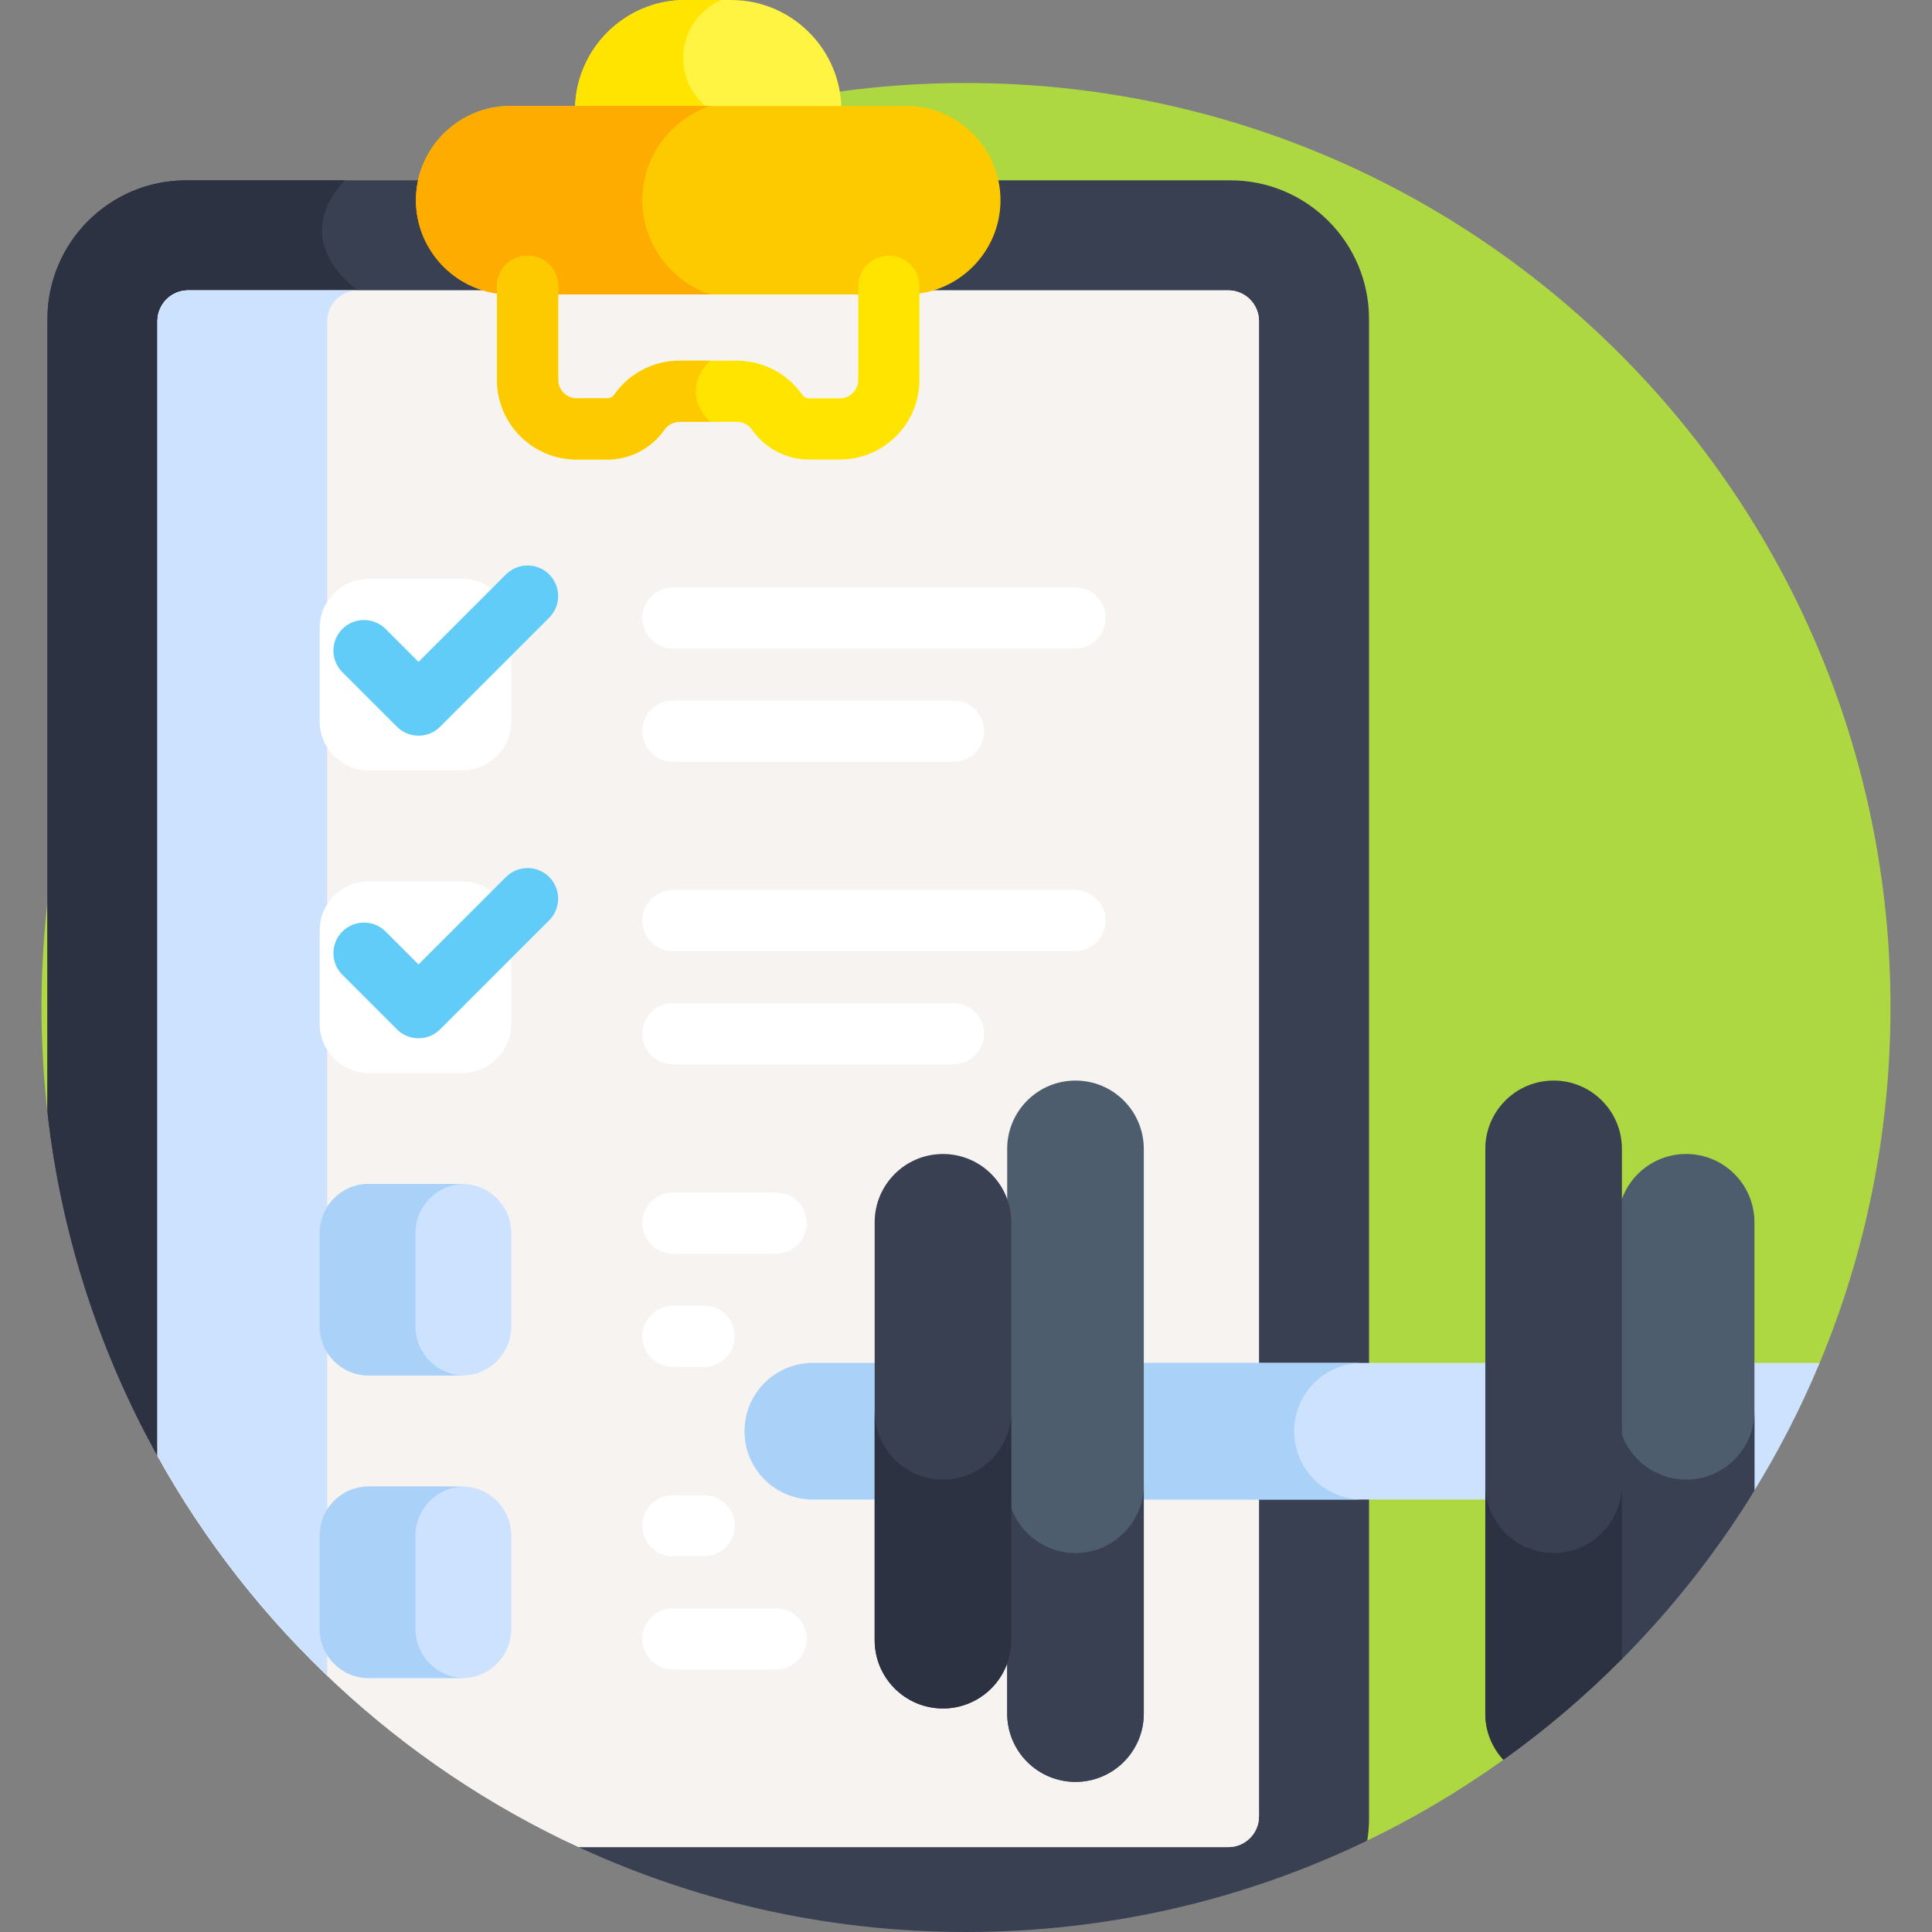 <svg id="Layer_1" enable-background="new 0 0 512 512" height="512" viewBox="0 0 512 512" width="512" xmlns="http://www.w3.org/2000/svg"><rect x="0" y="0" width="512" height="512" fill="#808080" stroke="none"/><path d="m482.21 361.234.005.005c12.101-29.01 18.787-60.844 18.787-94.241 0-135.311-109.691-245.002-245.002-245.002s-245.002 109.691-245.002 245.002c0 9.731.585 19.323 1.689 28.758l348.663 192.49c13.039-6.22 25.439-13.561 37.082-21.893z" fill="#add841"/><path d="m326.024 47.784h-62.338c.242 1.362.375 2.761.375 4.191 0 13.174-10.718 23.892-23.893 23.892h-104.968c-13.174 0-23.892-10.718-23.892-23.893 0-1.43.133-2.829.375-4.191h-62.337c-20.314 0-36.781 16.467-36.781 36.781v210.123c3.783 33.629 14.386 65.191 30.372 93.29l108.26 100.533c31.773 15.061 67.302 23.49 104.803 23.49 38.1 0 74.167-8.698 106.328-24.214.31-1.922.477-3.891.477-5.9v-397.321c0-20.313-16.468-36.781-36.781-36.781z" fill="#384051"/><path d="m91.386 47.784h-42.04c-20.314 0-36.781 16.467-36.781 36.781v210.123c3.783 33.629 14.386 65.191 30.372 93.29l51.929 48.222v-359.252c-19.187-14.75-3.48-29.164-3.48-29.164z" fill="#2d3243"/><path d="m325.497 76.948h-275.625c-4.498 0-8.144 3.646-8.144 8.144v300.763c25.188 45.311 64.325 81.793 111.615 103.648h172.154c4.498 0 8.144-3.646 8.144-8.144v-396.267c0-4.498-3.646-8.144-8.144-8.144z" fill="#f7f3f1"/><path d="m325.497 76.948h-275.625c-4.498 0-8.144 3.646-8.144 8.144v300.763c25.188 45.311 64.325 81.793 111.615 103.648h172.154c4.498 0 8.144-3.646 8.144-8.144v-396.267c0-4.498-3.646-8.144-8.144-8.144z" fill="#f7f3f1"/><path d="m86.722 85.092c0-4.498 3.646-8.144 8.144-8.144h-44.994c-4.498 0-8.144 3.646-8.144 8.144v300.763c12.026 21.634 27.239 41.248 44.993 58.226v-358.989z" fill="#cde2ff"/><path d="m122.526 153.382h-24.843c-7.129 0-12.961 5.833-12.961 12.962v24.843c0 7.129 5.833 12.962 12.961 12.962h24.843c7.129 0 12.962-5.833 12.962-12.962v-24.843c0-7.129-5.833-12.962-12.962-12.962z" fill="#fff"/><path d="m110.914 194.964c-2.074 0-4.146-.791-5.729-2.372l-14.452-14.452c-3.163-3.165-3.163-8.293 0-11.458 3.164-3.162 8.293-3.162 11.457 0l8.723 8.724 23.177-23.176c3.163-3.163 8.293-3.163 11.456.001 3.163 3.163 3.163 8.293-.001 11.456l-28.905 28.904c-1.579 1.582-3.653 2.373-5.726 2.373z" fill="#61ccf8"/><path d="m284.906 171.874h-106.573c-4.475 0-8.101-3.626-8.101-8.101s3.626-8.101 8.101-8.101h106.572c4.474 0 8.101 3.626 8.101 8.101.001 4.475-3.626 8.101-8.1 8.101z" fill="#fff"/><path d="m252.682 201.859h-74.349c-4.475 0-8.101-3.627-8.101-8.101 0-4.475 3.626-8.101 8.101-8.101h74.349c4.474 0 8.101 3.626 8.101 8.101 0 4.474-3.627 8.101-8.101 8.101z" fill="#fff"/><path d="m122.526 233.568h-24.843c-7.129 0-12.961 5.833-12.961 12.962v24.843c0 7.129 5.833 12.961 12.961 12.961h24.843c7.129 0 12.962-5.833 12.962-12.961v-24.843c0-7.129-5.833-12.962-12.962-12.962z" fill="#fff"/><path d="m110.914 275.15c-2.074 0-4.146-.791-5.729-2.372l-14.452-14.452c-3.163-3.164-3.163-8.293 0-11.457 3.164-3.162 8.293-3.162 11.457 0l8.723 8.724 23.177-23.176c3.163-3.163 8.293-3.162 11.456.001s3.163 8.293-.001 11.456l-28.905 28.904c-1.579 1.581-3.653 2.372-5.726 2.372z" fill="#61ccf8"/><path d="m284.906 252.06h-106.573c-4.475 0-8.101-3.626-8.101-8.101s3.626-8.101 8.101-8.101h106.572c4.474 0 8.101 3.626 8.101 8.101.001 4.475-3.626 8.101-8.1 8.101z" fill="#fff"/><path d="m252.682 282.044h-74.349c-4.475 0-8.101-3.626-8.101-8.101s3.626-8.101 8.101-8.101h74.349c4.474 0 8.101 3.626 8.101 8.101s-3.627 8.101-8.101 8.101z" fill="#fff"/><path d="m122.526 313.755h-24.843c-7.129 0-12.961 5.833-12.961 12.962v24.843c0 7.129 5.833 12.962 12.961 12.962h24.843c7.129 0 12.962-5.833 12.962-12.962v-24.843c0-7.129-5.833-12.962-12.962-12.962z" fill="#cde2ff"/><path d="m205.696 332.247h-27.363c-4.475 0-8.101-3.627-8.101-8.101 0-4.475 3.626-8.101 8.101-8.101h27.363c4.475 0 8.101 3.626 8.101 8.101s-3.626 8.101-8.101 8.101z" fill="#fff"/><path d="m186.613 362.231h-8.279c-4.475 0-8.101-3.626-8.101-8.101s3.626-8.101 8.101-8.101h8.279c4.475 0 8.101 3.627 8.101 8.101s-3.627 8.101-8.101 8.101z" fill="#fff"/><path d="m122.526 393.941h-24.843c-7.129 0-12.961 5.832-12.961 12.961v24.843c0 7.129 5.833 12.962 12.961 12.962h24.843c7.129 0 12.962-5.833 12.962-12.962v-24.843c0-7.128-5.833-12.961-12.962-12.961z" fill="#cde2ff"/><path d="m110.105 351.56v-24.843c0-7.038 5.687-12.801 12.691-12.948-.091-.002-.179-.014-.27-.014h-24.843c-7.129 0-12.962 5.833-12.962 12.962v24.843c0 7.129 5.833 12.962 12.962 12.962h24.843c.091 0 .179-.012.27-.014-7.004-.147-12.691-5.911-12.691-12.948z" fill="#aad1f7"/><path d="m110.105 431.746v-24.843c0-7.038 5.687-12.801 12.691-12.948-.091-.002-.179-.014-.27-.014h-24.843c-7.129 0-12.962 5.832-12.962 12.961v24.843c0 7.129 5.833 12.962 12.962 12.962h24.843c.091 0 .179-.012.27-.014-7.004-.146-12.691-5.909-12.691-12.947z" fill="#aad1f7"/><path d="m186.615 412.433h-8.281c-4.475 0-8.101-3.626-8.101-8.101s3.626-8.101 8.101-8.101h8.281c4.475 0 8.101 3.626 8.101 8.101s-3.627 8.101-8.101 8.101z" fill="#fff"/><path d="m205.696 442.417h-27.363c-4.475 0-8.101-3.626-8.101-8.101s3.626-8.101 8.101-8.101h27.363c4.475 0 8.101 3.626 8.101 8.101s-3.626 8.101-8.101 8.101z" fill="#fff"/><path d="m297.716 361.19h101.306v36.202h-101.306z" fill="#cde2ff"/><path d="m342.969 379.291c0-9.997 8.104-18.101 18.1-18.101h-63.353v36.202h63.353c-9.996 0-18.1-8.104-18.1-18.101z" fill="#aad1f7"/><path d="m482.21 361.234c-.292-.014-.58-.044-.876-.044h-17.47v35.521c7.035-11.247 13.185-23.103 18.346-35.477z" fill="#cde2ff"/><path d="m232.874 361.19h-17.47c-9.997 0-18.101 8.104-18.101 18.101s8.104 18.101 18.101 18.101h17.47z" fill="#aad1f7"/><path d="m193.805 0h-12.242c-16.039 0-29.163 13.124-29.163 29.163h70.568c.001-16.039-13.123-29.163-29.163-29.163z" fill="#fff442"/><path d="m181.038 15.349c0-6.892 4.181-12.806 10.145-15.349h-9.618c-16.041 0-29.165 13.124-29.165 29.163h35.969c-4.424-2.999-7.331-8.067-7.331-13.814z" fill="#ffe400"/><path d="m240.169 28.083h-104.969c-13.735 0-24.972 11.237-24.972 24.972 0 13.734 11.238 24.972 24.972 24.972h104.969c13.735 0 24.972-11.238 24.972-24.972 0-13.734-11.237-24.972-24.972-24.972z" fill="#fdca00"/><path d="m170.232 53.056c0-11.576 7.57-21.462 18.002-24.973h-53.034c-13.735 0-24.972 11.237-24.972 24.972 0 13.734 11.238 24.972 24.972 24.972h53.034c-10.431-3.509-18.002-13.396-18.002-24.971z" fill="#feac00"/><path d="m222.589 121.774h-8.252c-5.954 0-11.573-2.947-15.032-7.885-.92-1.311-2.404-2.096-3.969-2.096h-15.302c-1.565 0-3.049.784-3.969 2.097-3.461 4.937-9.08 7.884-15.032 7.884h-8.252c-11.613 0-21.063-9.449-21.063-21.063v-24.843c0-4.475 3.626-8.101 8.101-8.101s8.101 3.626 8.101 8.101v24.843c0 2.635 2.226 4.861 4.861 4.861h8.252c.674 0 1.333-.366 1.764-.98 3.949-5.636 10.393-9.001 17.238-9.001h15.302c6.842 0 13.286 3.365 17.238 9.001.43.614 1.09.98 1.764.98h8.252c2.635 0 4.861-2.226 4.861-4.861v-24.843c0-4.475 3.626-8.101 8.101-8.101s8.101 3.626 8.101 8.101v24.843c-.002 11.614-9.451 21.063-21.065 21.063z" fill="#ffe400"/><path d="m464.945 394.981v-71.06c0-9.997-8.104-18.101-18.101-18.101s-18.101 8.104-18.101 18.101v110.741c0 1.839.279 3.611.788 5.283 13.476-13.52 25.375-28.609 35.414-44.964z" fill="#4e5d6d"/><path d="m285.016 472.221c9.997 0 18.101-8.104 18.101-18.101v-149.658c0-9.997-8.104-18.101-18.101-18.101s-18.101 8.104-18.101 18.101v149.658c0 9.997 8.104 18.101 18.101 18.101z" fill="#4e5d6d"/><g fill="#384051"><path d="m446.844 392.109c-9.997 0-18.101-8.104-18.101-18.101v60.654c0 1.839.278 3.611.788 5.283 13.475-13.52 25.375-28.609 35.414-44.964v-20.974c0 9.998-8.104 18.102-18.101 18.102z"/><path d="m285.016 411.567c-9.998 0-18.101-8.104-18.101-18.101v60.654c0 9.997 8.104 18.101 18.101 18.101s18.101-8.104 18.101-18.101v-60.654c0 9.998-8.104 18.101-18.101 18.101z"/><path d="m249.894 452.762c9.997 0 18.101-8.104 18.101-18.101v-110.74c0-9.997-8.104-18.101-18.101-18.101s-18.101 8.104-18.101 18.101v110.741c0 9.997 8.104 18.1 18.101 18.1z"/><path d="m429.823 439.646v-135.184c0-9.997-8.104-18.101-18.101-18.101s-18.101 8.104-18.101 18.101v149.658c0 4.73 1.829 9.022 4.799 12.246 11.21-8.021 21.714-16.965 31.403-26.72z"/></g><path d="m249.894 392.109c-9.997 0-18.1-8.104-18.1-18.101v60.654c0 9.997 8.104 18.101 18.1 18.101 9.997 0 18.101-8.104 18.101-18.101v-60.654c0 9.997-8.104 18.101-18.101 18.101z" fill="#2d3243"/><path d="m411.722 411.567c-9.997 0-18.101-8.104-18.101-18.101v60.654c0 4.73 1.829 9.022 4.799 12.246 11.21-8.022 21.713-16.966 31.403-26.721v-46.18c0 9.999-8.103 18.102-18.101 18.102z" fill="#2d3243"/><path d="m188.235 95.591h-8.201c-6.845 0-13.289 3.365-17.238 9.001-.43.614-1.089.98-1.763.98h-8.252c-2.635 0-4.861-2.226-4.861-4.861v-24.843c0-4.475-3.626-8.101-8.101-8.101s-8.101 3.626-8.101 8.101v24.843c0 11.613 9.449 21.063 21.063 21.063h8.252c5.952 0 11.571-2.947 15.032-7.884.92-1.313 2.404-2.097 3.969-2.097h8.201c-8.695-8.695 0-16.202 0-16.202z" fill="#fdca00"/></svg>